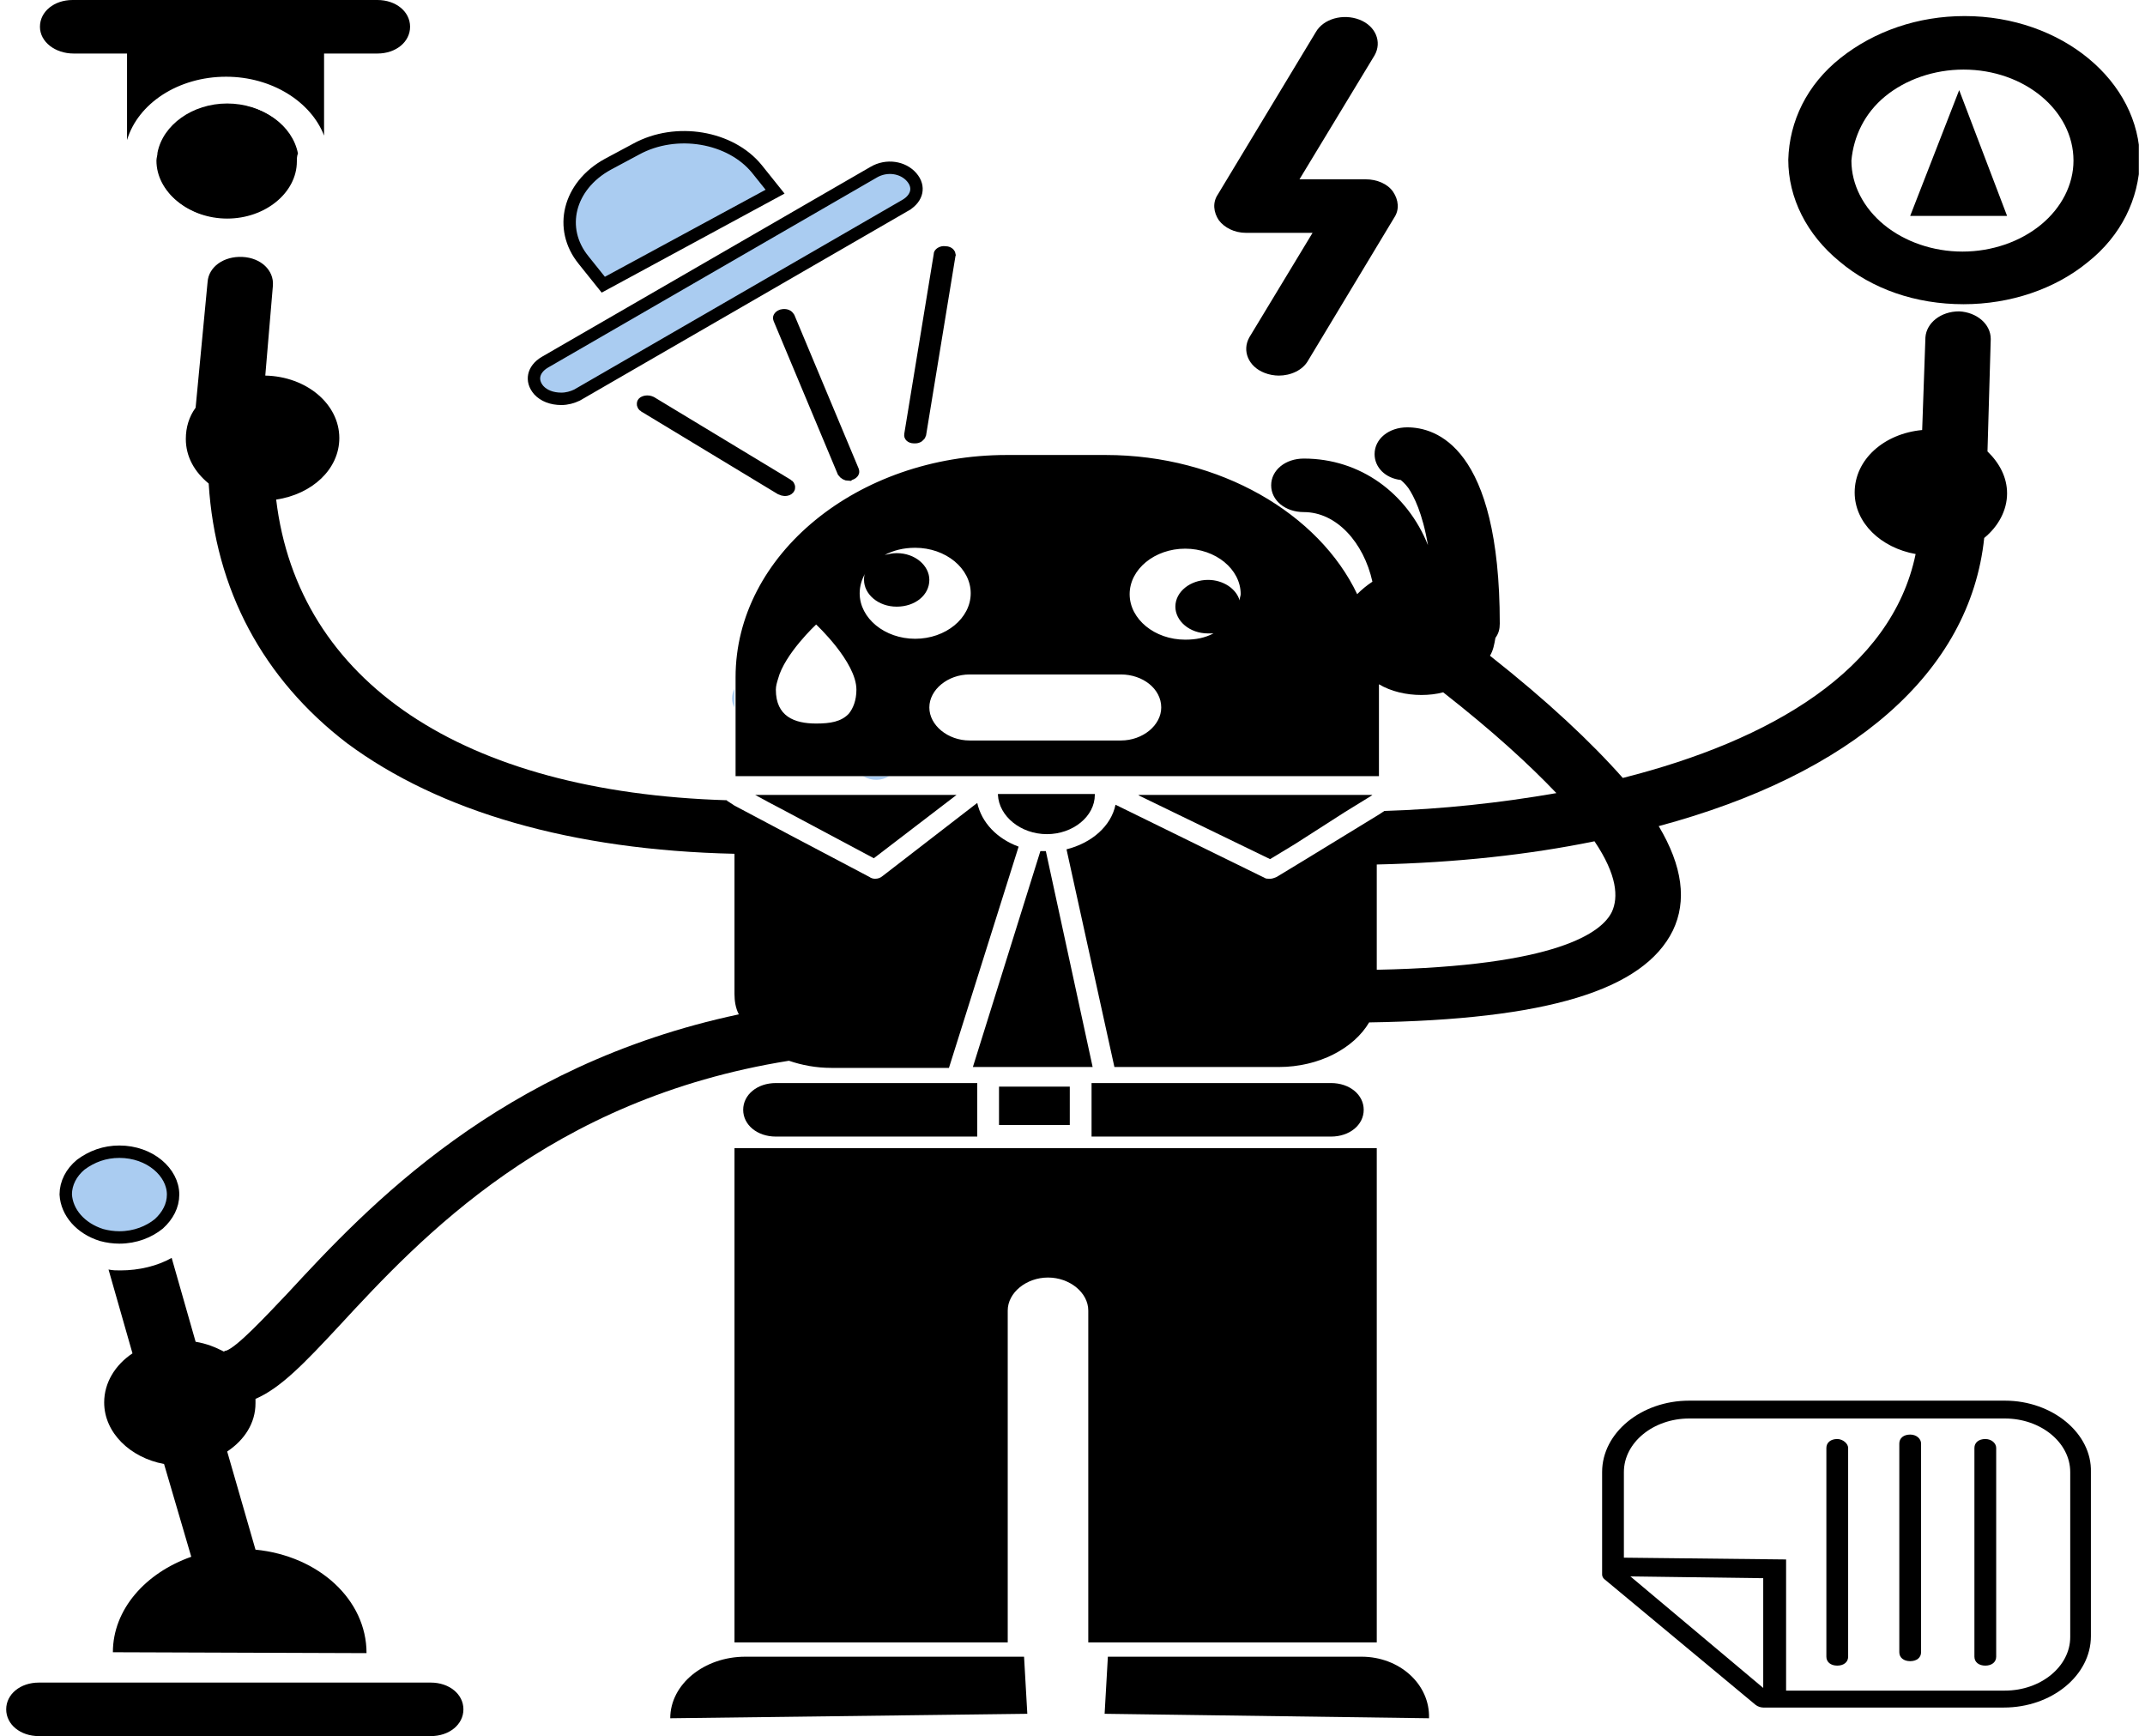 <svg width="173" height="140" viewBox="0 0 173 140" fill="none" xmlns="http://www.w3.org/2000/svg">
<g clip-path="url(#clip0_647_39375)">
<path d="M59.238 57.051V55.54C58.975 56.044 58.975 56.619 59.238 57.051Z" fill="#AACCF1"/>
<path d="M71.706 62.59H69.599C70.389 63.022 71.091 62.95 71.706 62.59Z" fill="#AACCF1"/>
<path d="M51.309 12.023L51.309 12.023L51.312 12.021C54.546 10.255 58.928 11.024 61.044 13.623C61.044 13.623 61.045 13.624 61.045 13.624L62.512 15.456L48.656 22.958L47.073 20.982L47.073 20.982L47.071 20.979C46.027 19.696 45.736 18.203 46.081 16.82C46.428 15.433 47.425 14.121 49.028 13.245L51.309 12.023Z" fill="#AACCF1" stroke="black"/>
<path d="M60.116 133.597C56.78 133.597 54.058 135.827 54.058 138.561L82.856 138.201L82.593 133.597H60.116Z" fill="black"/>
<path d="M109.811 133.597H89.353L89.09 138.201L115.254 138.561C115.342 135.827 112.884 133.597 109.811 133.597Z" fill="black"/>
<path d="M111.04 132.446V92.59H59.238V132.446H81.276V105.683C81.276 104.245 82.768 103.021 84.524 103.021C86.28 103.021 87.773 104.245 87.773 105.683V132.446H111.04V132.446Z" fill="black"/>
<path d="M158.364 24.532C162.14 24.532 165.739 23.309 168.373 21.151C171.095 18.993 172.5 16.043 172.588 12.95C172.588 6.547 166.266 1.295 158.452 1.295C154.677 1.295 151.165 2.518 148.443 4.676C145.721 6.834 144.316 9.784 144.229 12.878C144.229 15.971 145.721 18.921 148.355 21.079C150.989 23.309 154.501 24.532 158.364 24.532ZM152.043 7.77C153.711 6.403 155.994 5.611 158.364 5.611C163.281 5.611 167.232 8.921 167.232 12.95C167.232 14.892 166.266 16.762 164.598 18.13C162.93 19.496 160.647 20.288 158.277 20.288C155.906 20.288 153.623 19.496 151.955 18.13C150.287 16.762 149.321 14.892 149.321 12.95C149.497 11.007 150.375 9.137 152.043 7.77Z" fill="black"/>
<path d="M9.719 102.446C9.368 102.446 9.104 102.446 8.753 102.374L10.685 109.136C9.28 110.072 8.402 111.51 8.402 113.093C8.402 115.539 10.509 117.554 13.231 118.057L15.426 125.539C11.739 126.834 9.104 129.784 9.104 133.237L29.562 133.309C29.562 128.992 25.699 125.467 20.606 124.964L18.323 117.05C19.728 116.115 20.606 114.748 20.606 113.165C20.606 113.021 20.606 112.949 20.606 112.805C22.626 111.942 24.557 109.928 27.367 106.906C33.952 99.784 44.312 88.633 63.628 85.539C64.682 85.899 65.823 86.115 67.052 86.115H76.535L82.154 68.273C80.398 67.626 79.169 66.331 78.818 64.748L71.179 70.647C71.003 70.791 70.828 70.863 70.564 70.863C70.389 70.863 70.213 70.791 70.125 70.719L63.716 67.338L59.238 64.964L58.799 64.676C58.711 64.604 58.624 64.604 58.624 64.532C37.288 63.885 24.03 54.964 22.274 40.287C25.172 39.856 27.367 37.841 27.367 35.323C27.367 32.59 24.733 30.359 21.396 30.287L22.011 23.021C22.099 21.798 21.045 20.791 19.553 20.719C18.06 20.647 16.831 21.51 16.743 22.733L15.777 32.877C15.251 33.597 14.987 34.46 14.987 35.395C14.987 36.834 15.69 38.057 16.831 38.992C17.358 47.554 21.221 54.748 27.982 59.928C35.444 65.467 46.156 68.561 59.238 68.849V80.144C59.238 80.719 59.326 81.295 59.589 81.798C40.273 85.899 29.562 97.41 23.24 104.244C21.396 106.187 19.114 108.633 18.236 108.92C18.148 108.92 18.148 108.92 18.06 108.992C17.358 108.633 16.655 108.345 15.777 108.201L13.846 101.438C12.704 102.086 11.212 102.446 9.719 102.446Z" fill="black"/>
<path d="M158.013 7.267L154.062 17.41H161.876L158.013 7.267Z" fill="black"/>
<path d="M83.91 68.633L78.466 86.043H88.124L84.349 68.633C84.173 68.633 83.998 68.633 83.91 68.633Z" fill="black"/>
<path d="M105.333 69.281L102.962 70.72C102.787 70.792 102.611 70.864 102.436 70.864C102.26 70.864 102.084 70.864 101.997 70.792L89.968 64.893C89.617 66.619 88.037 67.986 86.017 68.49L89.88 86.044H103.138C106.387 86.044 109.196 84.533 110.425 82.447C124.737 82.231 132.551 79.857 134.922 75.037C136.063 72.662 135.712 69.857 133.78 66.619C149.321 62.447 158.891 54.245 160.032 43.382C161.174 42.447 161.876 41.152 161.876 39.785C161.876 38.49 161.262 37.339 160.296 36.403L160.559 27.339C160.559 26.116 159.418 25.18 158.013 25.108C156.52 25.108 155.379 26.044 155.291 27.195L155.028 34.677C151.955 34.965 149.584 37.051 149.584 39.713C149.584 42.159 151.691 44.173 154.501 44.677C152.569 54.029 142.824 59.713 130.883 62.734C128.337 59.857 124.825 56.547 120.171 52.878C120.435 52.447 120.522 51.943 120.61 51.439C120.874 51.08 120.961 50.72 120.961 50.288C120.961 35.972 115.781 34.461 113.498 34.461C112.006 34.461 110.864 35.396 110.864 36.619C110.864 37.698 111.742 38.562 112.972 38.706C113.059 38.778 113.323 38.993 113.586 39.353C114.025 40.001 114.728 41.367 115.167 43.957C113.498 39.785 109.723 36.979 105.157 36.979C103.665 36.979 102.523 37.914 102.523 39.137C102.523 40.36 103.665 41.295 105.157 41.295C107.791 41.295 109.986 43.742 110.689 46.907C110.25 47.195 109.811 47.554 109.46 47.914C106.387 41.439 98.397 36.691 89.178 36.691H81.188C69.159 36.691 59.326 44.749 59.326 54.605V55.54V57.051V62.59H69.686H71.793H111.216V55.18C112.181 55.756 113.411 56.044 114.64 56.044C115.254 56.044 115.869 55.972 116.396 55.828C120.435 58.993 123.332 61.655 125.527 63.957C120.961 64.749 116.308 65.252 111.655 65.396L111.216 65.684L105.333 69.281ZM65.823 50.36C65.823 50.36 69.072 53.382 69.072 55.612C69.072 56.475 68.808 57.123 68.457 57.554C67.843 58.202 66.965 58.346 65.823 58.346C64.067 58.346 62.575 57.77 62.575 55.612C62.575 55.324 62.662 55.036 62.75 54.749C63.277 52.734 65.823 50.36 65.823 50.36ZM69.335 47.842C69.335 47.267 69.511 46.691 69.774 46.26C69.686 46.403 69.686 46.619 69.686 46.763C69.686 47.914 70.828 48.921 72.32 48.921C73.813 48.921 74.954 47.986 74.954 46.763C74.954 45.612 73.813 44.605 72.32 44.605C71.969 44.605 71.706 44.677 71.355 44.749C72.057 44.389 72.847 44.173 73.813 44.173C76.271 44.173 78.291 45.828 78.291 47.842C78.291 49.857 76.271 51.511 73.813 51.511C71.355 51.511 69.335 49.857 69.335 47.842ZM93.656 57.051C93.656 58.49 92.163 59.713 90.407 59.713H78.203C76.447 59.713 74.954 58.49 74.954 57.051C74.954 55.612 76.447 54.389 78.203 54.389H90.407C92.163 54.389 93.656 55.54 93.656 57.051ZM99.977 48.418C99.714 47.483 98.66 46.763 97.431 46.763C96.026 46.763 94.797 47.698 94.797 48.921C94.797 50.072 95.939 51.08 97.431 51.08C97.607 51.08 97.695 51.08 97.87 51.08C97.168 51.439 96.465 51.583 95.587 51.583C93.129 51.583 91.109 49.928 91.109 47.914C91.109 45.9 93.129 44.245 95.587 44.245C98.046 44.245 100.065 45.9 100.065 47.914C100.065 48.058 99.977 48.202 99.977 48.418ZM128.6 67.842C130.444 70.576 130.532 72.375 130.005 73.526C129.215 75.18 125.615 77.914 111.04 78.202V69.713C117.449 69.569 123.332 68.921 128.6 67.842Z" fill="black"/>
<path d="M100.504 18.777H105.86L100.767 27.194C100.153 28.273 100.68 29.568 101.997 30.072C102.348 30.215 102.787 30.288 103.138 30.288C104.104 30.288 105.07 29.856 105.509 29.064L112.445 17.554C112.884 16.906 112.796 16.115 112.357 15.467C111.918 14.82 111.04 14.46 110.162 14.46H104.806L110.864 4.46C111.479 3.381 110.952 2.086 109.635 1.582C108.318 1.079 106.738 1.51 106.123 2.59L98.221 15.683C97.782 16.331 97.87 17.122 98.309 17.77C98.748 18.345 99.538 18.777 100.504 18.777Z" fill="black"/>
<path d="M70.463 13.886L70.466 13.884C71.508 13.275 72.818 13.476 73.524 14.285C73.873 14.685 73.969 15.106 73.894 15.476C73.817 15.851 73.549 16.244 73.035 16.546C73.034 16.546 73.034 16.546 73.034 16.547L46.535 31.86C46.158 32.043 45.712 32.162 45.278 32.162C44.507 32.162 43.866 31.911 43.456 31.465C43.11 31.066 43.015 30.648 43.09 30.279C43.166 29.904 43.434 29.511 43.949 29.209C43.949 29.209 43.95 29.208 43.95 29.208L70.463 13.886Z" fill="#AACCF1" stroke="black"/>
<path d="M84.437 67.266C86.544 67.266 88.3 65.827 88.3 64.1C88.3 64.1 88.3 64.1 88.3 64.028H80.486C80.486 64.028 80.486 64.028 80.486 64.1C80.573 65.827 82.329 67.266 84.437 67.266Z" fill="black"/>
<path d="M5.943 4.317H10.246V11.295C11.124 8.345 14.372 6.187 18.235 6.187C21.923 6.187 25.084 8.201 26.137 10.935V4.317H30.44C31.932 4.317 33.074 3.381 33.074 2.158C33.074 0.935 31.932 0 30.44 0H5.856C4.363 0 3.222 0.935 3.222 2.158C3.222 3.381 4.451 4.317 5.943 4.317Z" fill="black"/>
<path d="M34.742 135.684H3.134C1.641 135.684 0.5 136.619 0.5 137.842C0.5 139.065 1.641 140 3.134 140H34.742C36.235 140 37.376 139.065 37.376 137.842C37.376 136.619 36.235 135.684 34.742 135.684Z" fill="black"/>
<path d="M107.353 91.654C108.845 91.654 109.987 90.719 109.987 89.496C109.987 88.273 108.845 87.338 107.353 87.338H88.037V91.654H107.353Z" fill="black"/>
<path d="M62.574 87.338C61.082 87.338 59.94 88.273 59.94 89.496C59.94 90.719 61.082 91.654 62.574 91.654H78.817V87.338H62.574Z" fill="black"/>
<path d="M86.281 87.626H80.573V90.719H86.281V87.626Z" fill="black"/>
<path d="M18.323 8.346C15.514 8.346 13.143 10.072 12.704 12.303C12.704 12.518 12.617 12.734 12.617 12.95C12.617 15.468 15.163 17.554 18.236 17.554C21.309 17.554 23.855 15.468 23.855 12.95C23.855 12.734 23.855 12.518 23.767 12.303C23.504 10.072 21.133 8.346 18.323 8.346Z" fill="black"/>
<path d="M23.942 13.021C23.942 15.539 21.396 17.626 18.323 17.626C15.25 17.626 12.704 15.539 12.704 13.021C12.704 12.806 12.704 12.59 12.792 12.374C13.143 10.144 15.514 8.417 18.411 8.417C21.308 8.417 23.591 10.144 24.03 12.374C23.942 12.59 23.942 12.806 23.942 13.021Z" fill="black"/>
<path d="M63.189 65.324L70.476 69.209L77.149 64.101H60.906L61.96 64.676L63.189 65.324Z" fill="black"/>
<path d="M102.436 69.28L104.455 68.057L108.494 65.468L110.601 64.172L110.689 64.101H91.812L91.9 64.172L102.436 69.28Z" fill="black"/>
<path d="M9.631 99.788C9.153 99.788 8.674 99.723 8.191 99.592C6.506 99.063 5.383 97.779 5.302 96.318C5.306 95.416 5.746 94.553 6.515 93.919C7.4 93.262 8.435 92.874 9.631 92.874C12.087 92.874 13.96 94.537 13.96 96.331C13.96 97.231 13.525 98.037 12.816 98.686C12.025 99.331 10.911 99.788 9.631 99.788Z" fill="#AACCF1" stroke="black"/>
<path d="M161.701 112.949H136.239C132.375 112.949 129.215 115.539 129.215 118.705V126.834V126.978C129.215 127.122 129.302 127.266 129.39 127.338L141.594 137.482C141.77 137.625 142.033 137.697 142.209 137.697H161.613C165.476 137.697 168.637 135.107 168.637 131.942V118.705C168.725 115.611 165.564 112.949 161.701 112.949ZM131.497 127.122L142.209 127.266V136.115L131.497 127.122ZM166.969 132.014C166.969 134.388 164.598 136.331 161.701 136.331H144.053V125.755L130.971 125.611V118.705C130.971 116.331 133.341 114.388 136.239 114.388H161.701C164.598 114.388 166.969 116.331 166.969 118.705V132.014Z" fill="black"/>
<path d="M160.12 116.043C159.593 116.043 159.242 116.331 159.242 116.762V133.597C159.242 134.029 159.593 134.316 160.12 134.316C160.647 134.316 160.998 134.029 160.998 133.597V116.762C160.998 116.403 160.647 116.043 160.12 116.043Z" fill="black"/>
<path d="M154.062 115.684C153.535 115.684 153.184 115.971 153.184 116.403V133.238C153.184 133.669 153.535 133.957 154.062 133.957C154.589 133.957 154.94 133.669 154.94 133.238V116.403C154.94 116.043 154.589 115.684 154.062 115.684Z" fill="black"/>
<path d="M148.18 116.043C147.653 116.043 147.302 116.331 147.302 116.762V133.597C147.302 134.029 147.653 134.316 148.18 134.316C148.706 134.316 149.058 134.029 149.058 133.597V116.762C149.058 116.403 148.619 116.043 148.18 116.043Z" fill="black"/>
<path d="M63.611 39.374L63.601 39.385L63.592 39.396C63.548 39.45 63.46 39.5 63.277 39.5C63.222 39.5 63.147 39.477 62.975 39.408L51.949 32.739C51.949 32.739 51.949 32.739 51.948 32.739C51.906 32.712 51.872 32.663 51.862 32.603C51.851 32.541 51.87 32.507 51.881 32.496C51.958 32.411 52.22 32.324 52.503 32.455L63.542 39.131C63.542 39.131 63.543 39.131 63.543 39.131C63.585 39.157 63.619 39.207 63.63 39.267C63.64 39.329 63.621 39.363 63.611 39.374Z" fill="#AACCF1" stroke="black"/>
<path d="M68.565 38.23L68.476 38.259L68.454 38.277C68.301 38.276 68.12 38.176 68.023 38.039L62.861 25.709C62.844 25.666 62.843 25.64 62.844 25.627C62.845 25.614 62.849 25.6 62.859 25.584C62.88 25.549 62.941 25.488 63.07 25.443C63.379 25.363 63.552 25.493 63.613 25.605L68.785 37.96C68.802 38.003 68.803 38.029 68.802 38.042C68.801 38.055 68.798 38.069 68.788 38.085C68.766 38.121 68.701 38.185 68.565 38.23Z" fill="#AACCF1" stroke="black"/>
<path d="M76.531 20.458C76.571 20.5 76.574 20.529 76.575 20.534L76.571 20.547L76.568 20.566L74.201 35.002C74.165 35.123 74.026 35.255 73.813 35.255H73.725C73.573 35.255 73.489 35.204 73.454 35.169C73.426 35.141 73.415 35.111 73.425 35.063L73.427 35.054L73.428 35.044L75.799 20.584L75.805 20.544V20.503C75.805 20.503 75.805 20.503 75.805 20.503C75.805 20.501 75.805 20.495 75.814 20.482C75.824 20.466 75.847 20.441 75.889 20.414C75.979 20.358 76.098 20.334 76.19 20.349L76.231 20.356H76.271C76.395 20.356 76.482 20.405 76.531 20.458Z" fill="#AACCF1" stroke="black"/>
</g>
<defs>
<clipPath id="clip0_647_39375">
<rect width="172" height="140" fill="white" transform="translate(0.5)"/>
</clipPath>
</defs>
</svg>
